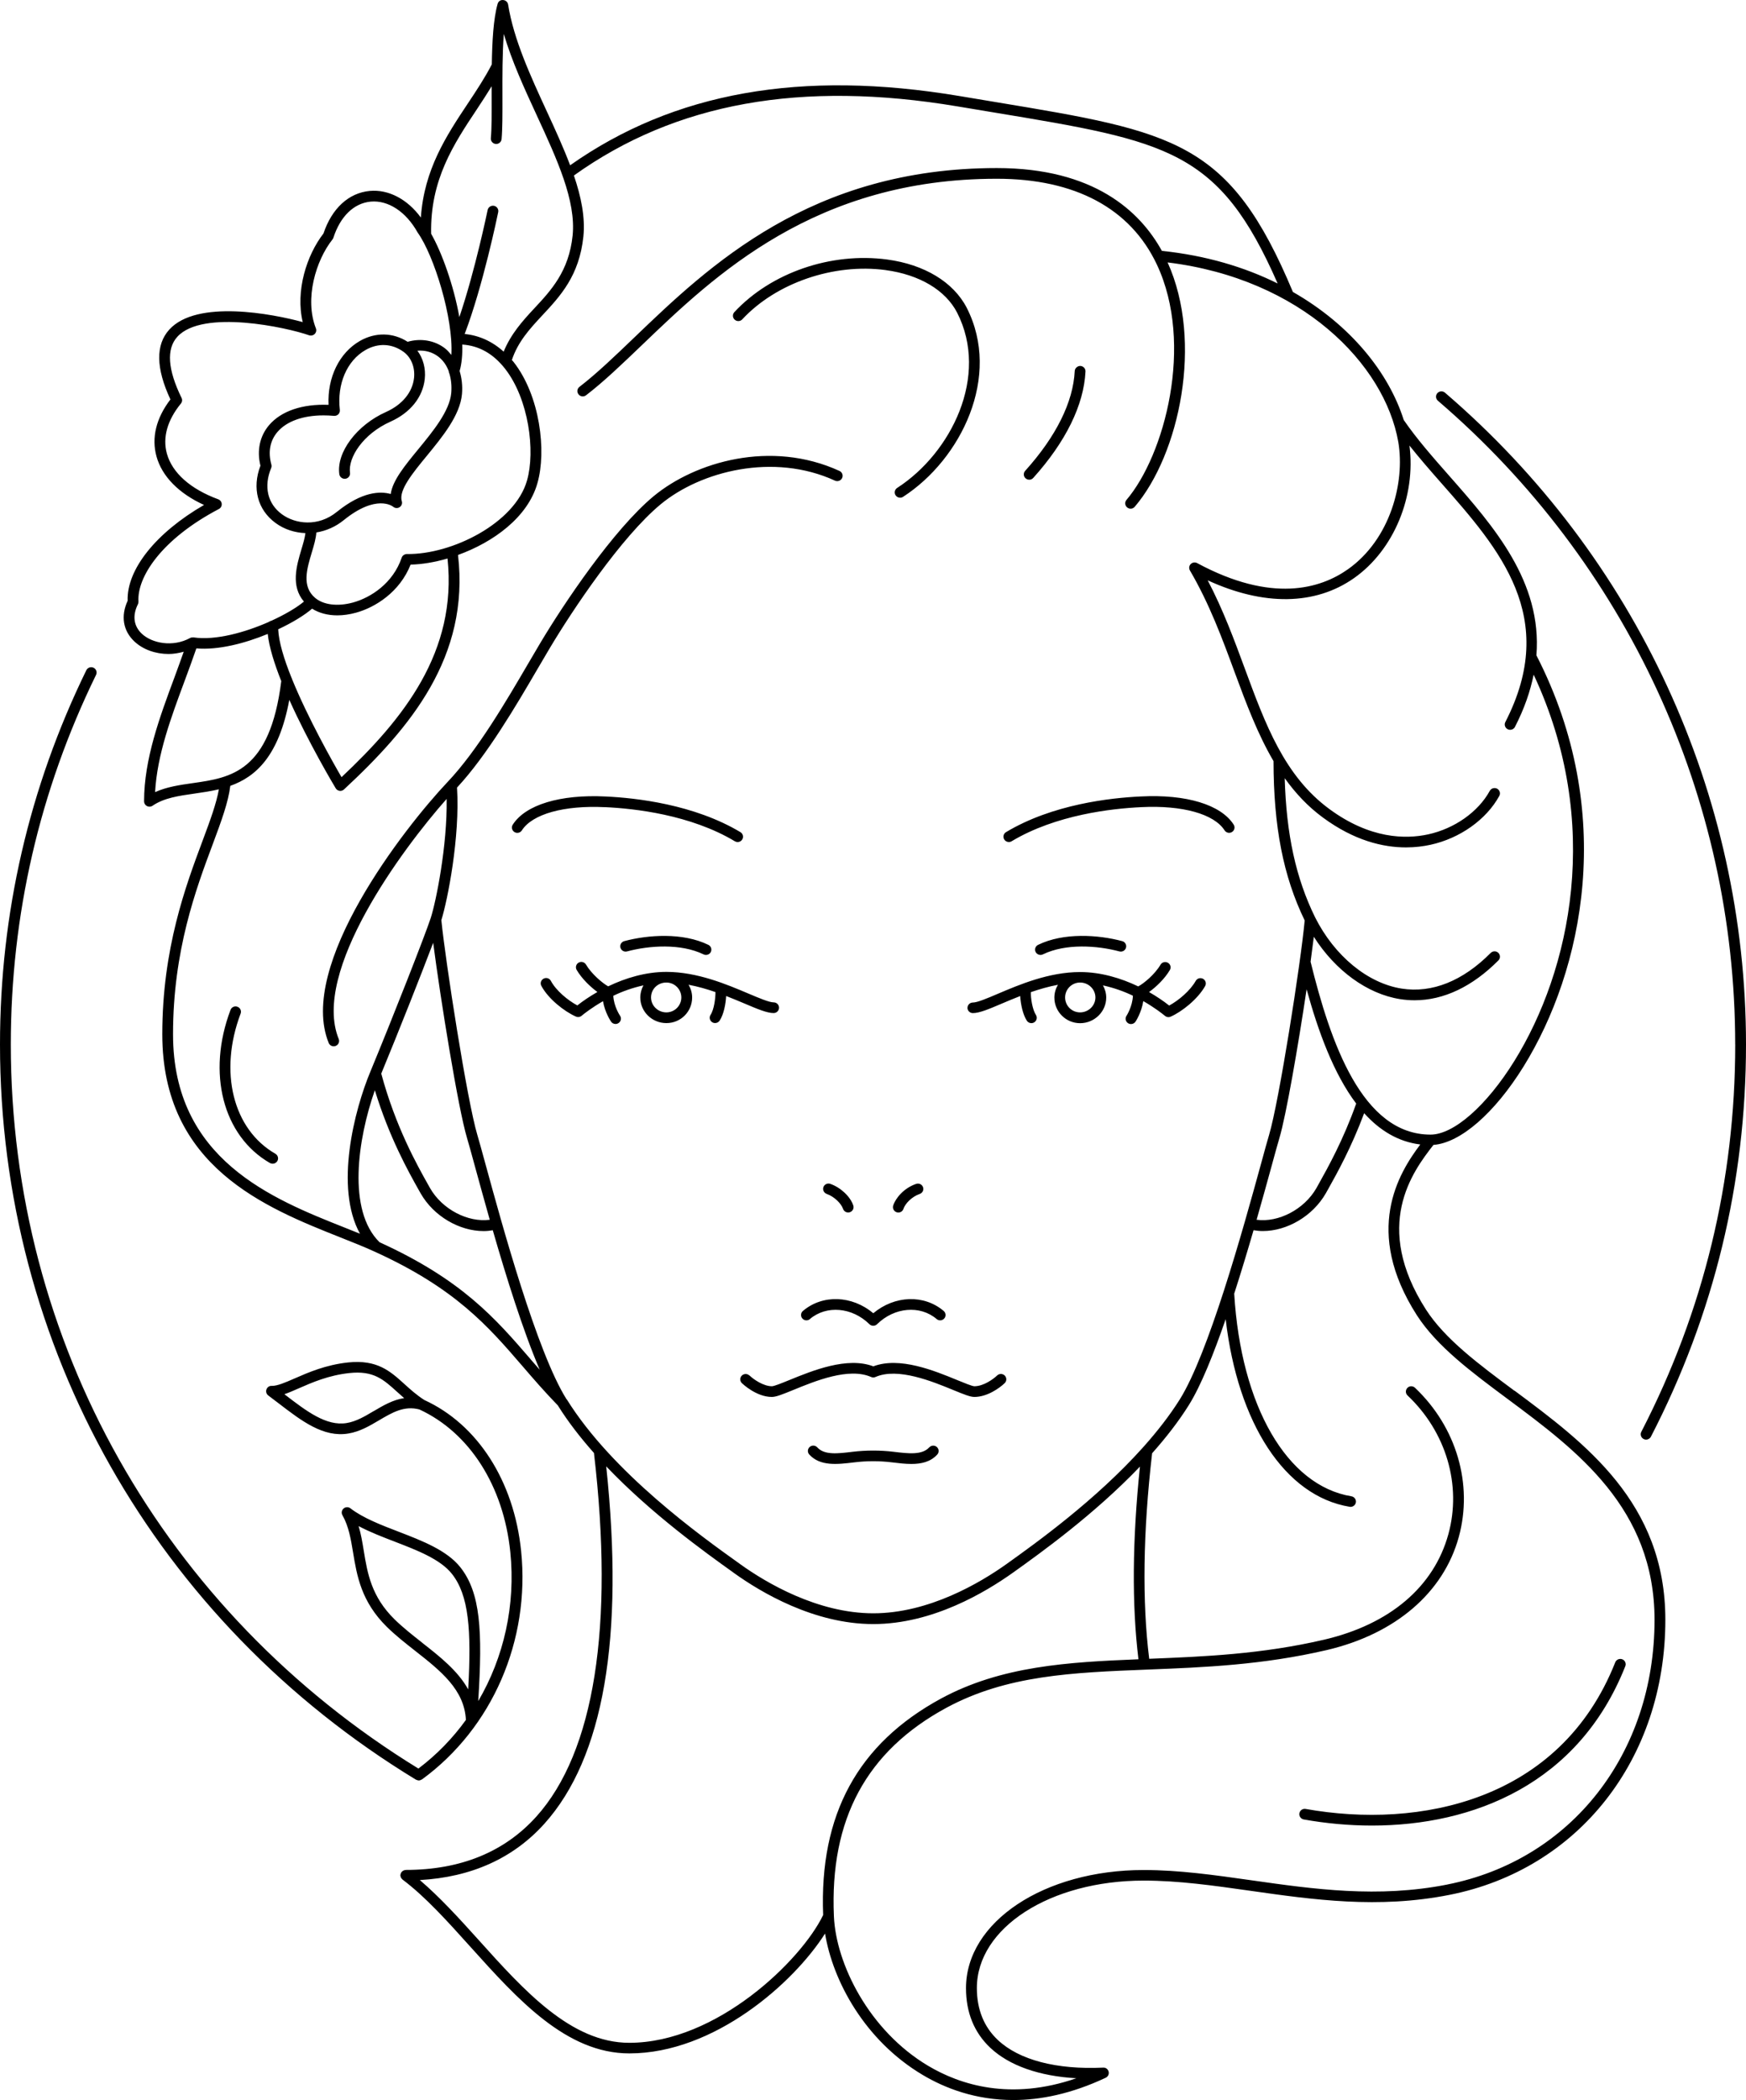 <svg width="99" height="119" viewBox="0 0 99 119" fill="none" xmlns="http://www.w3.org/2000/svg">
<path d="M52.687 82.017C52.282 82.463 51.497 82.367 50.664 82.266C49.898 82.174 49.106 82.176 48.35 82.266C47.489 82.371 46.745 82.461 46.341 82.017C46.227 81.893 46.034 81.882 45.909 81.994C45.784 82.106 45.773 82.297 45.886 82.42C46.502 83.098 47.48 82.981 48.425 82.867C49.145 82.779 49.862 82.777 50.589 82.867C50.954 82.912 51.324 82.956 51.676 82.956C52.242 82.956 52.762 82.84 53.143 82.423C53.257 82.299 53.245 82.106 53.12 81.996C52.995 81.884 52.8 81.895 52.689 82.019L52.687 82.017ZM42.492 77.945C42.372 77.829 42.179 77.831 42.061 77.95C41.943 78.069 41.945 78.26 42.065 78.376C42.097 78.407 42.88 79.159 43.764 79.159C44.004 79.159 44.347 79.022 44.985 78.762C46.238 78.248 48.132 77.474 49.392 78.028C49.472 78.064 49.562 78.064 49.642 78.028C50.907 77.472 52.877 78.284 54.056 78.769C54.678 79.024 55.016 79.159 55.248 79.159C55.968 79.159 56.667 78.665 56.967 78.376C57.087 78.26 57.089 78.069 56.971 77.948C56.853 77.829 56.66 77.826 56.537 77.943C56.362 78.114 55.79 78.553 55.248 78.553C55.127 78.553 54.682 78.369 54.292 78.21C52.977 77.669 51.011 76.86 49.519 77.425C48.034 76.862 46.068 77.667 44.754 78.203C44.352 78.367 43.895 78.553 43.768 78.553C43.3 78.553 42.742 78.179 42.499 77.943L42.492 77.945ZM45.921 74.745C46.863 73.946 48.314 74.072 49.299 75.038C49.358 75.097 49.438 75.126 49.515 75.126C49.592 75.126 49.671 75.097 49.73 75.038C50.714 74.072 52.167 73.944 53.109 74.745C53.238 74.855 53.431 74.839 53.54 74.713C53.652 74.588 53.636 74.397 53.508 74.287C52.389 73.336 50.72 73.408 49.517 74.415C48.314 73.406 46.643 73.336 45.526 74.287C45.398 74.395 45.383 74.585 45.494 74.713C45.605 74.841 45.796 74.855 45.925 74.745H45.921ZM46.874 67.654C47.326 67.814 47.707 68.217 47.8 68.498C47.844 68.626 47.962 68.706 48.091 68.706C48.123 68.706 48.155 68.702 48.187 68.691C48.348 68.639 48.436 68.469 48.382 68.309C48.216 67.807 47.669 67.291 47.081 67.085C46.924 67.028 46.747 67.109 46.69 67.266C46.633 67.423 46.715 67.596 46.874 67.652V67.654ZM51.949 67.085C51.252 67.322 50.784 67.888 50.645 68.311C50.593 68.471 50.682 68.641 50.841 68.693C50.873 68.702 50.904 68.709 50.936 68.709C51.066 68.709 51.186 68.628 51.227 68.5C51.322 68.208 51.694 67.814 52.148 67.656C52.307 67.603 52.394 67.43 52.337 67.273C52.282 67.116 52.108 67.031 51.949 67.087V67.085ZM34.773 56.428C35.272 56.186 35.851 55.975 36.484 55.836C36.373 56.04 36.305 56.273 36.305 56.524C36.305 57.325 36.97 57.975 37.785 57.975C38.6 57.975 39.245 57.325 39.245 56.524C39.245 56.26 39.168 56.015 39.043 55.802C39.57 55.901 40.083 56.049 40.567 56.217C40.571 56.556 40.49 57.204 40.29 57.507C40.199 57.646 40.238 57.834 40.381 57.924C40.433 57.958 40.49 57.973 40.546 57.973C40.646 57.973 40.744 57.924 40.803 57.837C41.039 57.478 41.15 56.89 41.173 56.439C41.543 56.583 41.893 56.731 42.208 56.863C42.951 57.179 43.489 57.406 43.866 57.406C44.034 57.406 44.172 57.271 44.172 57.103C44.172 56.935 44.036 56.8 43.866 56.8C43.614 56.8 43.048 56.56 42.449 56.307C41.221 55.786 39.541 55.073 37.785 55.073C36.616 55.073 35.472 55.416 34.484 55.892C34.169 55.717 33.544 55.196 33.226 54.658C33.142 54.514 32.954 54.465 32.809 54.548C32.663 54.631 32.613 54.817 32.697 54.961C32.99 55.457 33.467 55.916 33.873 56.212C33.451 56.455 33.063 56.713 32.736 56.973C32.191 56.684 31.523 56.125 31.235 55.582C31.156 55.434 30.972 55.376 30.822 55.457C30.672 55.535 30.615 55.717 30.695 55.865C31.09 56.605 31.998 57.314 32.654 57.605C32.695 57.623 32.738 57.632 32.779 57.632C32.849 57.632 32.92 57.608 32.977 57.561C33.131 57.431 33.571 57.09 34.191 56.733C34.298 57.377 34.632 57.868 34.65 57.895C34.709 57.98 34.804 58.025 34.902 58.025C34.961 58.025 35.022 58.007 35.075 57.971C35.213 57.877 35.249 57.688 35.154 57.552C35.149 57.545 34.8 57.025 34.775 56.426L34.773 56.428ZM37.783 55.676C38.251 55.676 38.632 56.056 38.632 56.522C38.632 56.989 38.251 57.368 37.783 57.368C37.315 57.368 36.914 56.995 36.914 56.522C36.914 56.049 37.295 55.676 37.783 55.676ZM35.395 53.33C35.231 53.375 35.136 53.539 35.179 53.7C35.224 53.862 35.39 53.956 35.553 53.913C36.8 53.579 38.594 53.449 39.895 54.082C39.938 54.102 39.983 54.113 40.029 54.113C40.142 54.113 40.251 54.052 40.303 53.945C40.378 53.794 40.315 53.615 40.165 53.541C38.712 52.832 36.748 52.969 35.395 53.33ZM34.307 45.737C35.978 45.814 39.157 46.168 41.666 47.671C41.716 47.7 41.77 47.716 41.825 47.716C41.929 47.716 42.029 47.664 42.086 47.57C42.174 47.426 42.127 47.24 41.984 47.155C39.359 45.583 36.067 45.213 34.337 45.134C31.764 45.006 29.796 45.601 29.074 46.731C28.983 46.872 29.026 47.059 29.169 47.148C29.312 47.238 29.5 47.195 29.591 47.054C30.184 46.126 31.991 45.623 34.307 45.74V45.737ZM54.855 57.105C54.855 57.271 54.991 57.408 55.161 57.408C55.538 57.408 56.072 57.181 56.81 56.867C57.125 56.733 57.475 56.585 57.847 56.441C57.872 56.903 57.997 57.493 58.224 57.841C58.283 57.931 58.381 57.978 58.481 57.978C58.538 57.978 58.594 57.962 58.647 57.928C58.787 57.839 58.828 57.65 58.737 57.511C58.54 57.211 58.438 56.551 58.451 56.221C58.94 56.053 59.453 55.903 59.986 55.804C59.861 56.017 59.784 56.264 59.784 56.529C59.784 57.33 60.438 57.98 61.244 57.98C62.05 57.98 62.724 57.33 62.724 56.529C62.724 56.278 62.654 56.044 62.538 55.838C63.165 55.975 63.739 56.183 64.237 56.423C64.216 57.029 63.878 57.558 63.873 57.563C63.78 57.702 63.821 57.89 63.962 57.98C64.014 58.014 64.073 58.029 64.13 58.029C64.23 58.029 64.325 57.982 64.384 57.895C64.402 57.868 64.725 57.374 64.825 56.728C65.454 57.09 65.901 57.435 66.055 57.565C66.112 57.612 66.182 57.637 66.253 57.637C66.296 57.637 66.339 57.628 66.378 57.61C67.011 57.33 67.91 56.625 68.332 55.876C68.414 55.73 68.362 55.546 68.215 55.466C68.067 55.385 67.881 55.436 67.799 55.582C67.488 56.136 66.825 56.695 66.294 56.98C65.964 56.719 65.576 56.459 65.152 56.215C65.56 55.921 66.037 55.466 66.332 54.968C66.416 54.824 66.369 54.638 66.221 54.555C66.076 54.472 65.887 54.519 65.803 54.665C65.478 55.217 64.861 55.724 64.539 55.896C63.553 55.423 62.411 55.082 61.244 55.082C59.473 55.082 57.795 55.797 56.569 56.318C55.977 56.571 55.413 56.809 55.164 56.809C54.996 56.809 54.857 56.944 54.857 57.112L54.855 57.105ZM61.242 55.676C61.721 55.676 62.111 56.056 62.111 56.522C62.111 56.989 61.714 57.368 61.242 57.368C60.77 57.368 60.393 56.989 60.393 56.522C60.393 56.056 60.774 55.676 61.242 55.676ZM58.86 53.541C58.708 53.615 58.647 53.797 58.722 53.945C58.776 54.052 58.883 54.113 58.996 54.113C59.042 54.113 59.087 54.104 59.13 54.082C60.429 53.449 62.225 53.579 63.471 53.913C63.635 53.956 63.803 53.862 63.846 53.7C63.889 53.539 63.794 53.373 63.63 53.33C62.277 52.967 60.313 52.832 58.86 53.541ZM57.2 47.716C57.255 47.716 57.309 47.702 57.359 47.671C59.868 46.168 63.047 45.814 64.72 45.737C67.038 45.621 68.841 46.123 69.434 47.052C69.525 47.193 69.713 47.236 69.856 47.146C69.999 47.056 70.042 46.87 69.951 46.729C69.229 45.598 67.263 44.999 64.691 45.132C62.961 45.21 59.668 45.578 57.044 47.153C56.898 47.238 56.853 47.424 56.941 47.568C56.998 47.662 57.1 47.714 57.203 47.714L57.2 47.716ZM15.614 65.378C13.207 63.996 12.397 60.73 13.643 57.437C13.702 57.28 13.623 57.108 13.464 57.049C13.305 56.989 13.13 57.069 13.071 57.226C11.718 60.802 12.637 64.368 15.305 65.903C15.353 65.929 15.408 65.943 15.46 65.943C15.566 65.943 15.669 65.889 15.725 65.793C15.809 65.649 15.762 65.463 15.614 65.38V65.378ZM50.219 15.306C52.135 15.564 53.611 16.441 54.269 17.715C56.106 21.308 53.935 25.671 50.87 27.649C50.73 27.741 50.689 27.928 50.782 28.067C50.841 28.156 50.938 28.203 51.038 28.203C51.095 28.203 51.154 28.188 51.204 28.154C54.489 26.032 56.803 21.331 54.814 17.439C54.062 15.986 52.419 14.99 50.3 14.705C47.122 14.281 43.721 15.447 41.638 17.688C41.525 17.811 41.532 18.002 41.657 18.114C41.779 18.226 41.974 18.22 42.088 18.096C44.009 16.03 47.274 14.909 50.216 15.304L50.219 15.306ZM58.356 27.185C58.44 27.185 58.524 27.151 58.585 27.084C60.431 25.034 61.455 22.948 61.548 21.053C61.557 20.887 61.426 20.745 61.258 20.736C61.106 20.73 60.947 20.858 60.938 21.023C60.854 22.78 59.882 24.736 58.129 26.68C58.016 26.806 58.027 26.997 58.154 27.107C58.213 27.158 58.286 27.183 58.358 27.183L58.356 27.185ZM85.868 78.807C83.844 77.302 81.933 75.882 80.854 74.209C77.816 69.465 80.073 66.416 81.279 64.877C82.802 64.763 84.739 63.092 86.388 60.434C89.748 55.013 91.698 46.049 87.116 37.135C87.448 32.97 84.698 29.83 82.192 26.985C81.229 25.893 80.321 24.859 79.594 23.8C78.745 21.116 76.581 18.413 73.309 16.544C69.727 7.987 66.636 7.473 56.453 5.784L54.408 5.443C45.43 3.938 38.206 5.226 32.327 9.366C31.953 8.375 31.487 7.354 31.003 6.307C30.082 4.308 29.128 2.245 28.81 0.257C28.788 0.116 28.669 0.011 28.526 0.002C28.374 -0.014 28.252 0.085 28.215 0.221C27.977 1.067 27.907 2.33 27.886 3.647C27.5 4.398 27.028 5.111 26.526 5.865C25.302 7.702 24.051 9.604 23.863 12.327C23.1 11.286 22.026 10.719 20.959 10.82C19.767 10.934 18.816 11.811 18.341 13.231C17.387 14.46 16.743 16.484 17.165 18.251C15.453 17.782 11.166 16.959 9.602 18.673C8.816 19.534 8.837 20.866 9.663 22.634C8.855 23.691 8.58 24.803 8.873 25.864C9.186 26.994 10.133 27.957 11.568 28.614C8.848 30.186 7.177 32.268 7.238 34.044C6.839 34.904 6.975 35.74 7.617 36.346C8.115 36.815 8.83 37.059 9.561 37.059C9.849 37.059 10.138 37.008 10.417 36.931C10.249 37.4 10.083 37.871 9.908 38.34C9.055 40.637 8.169 43.01 8.169 45.41C8.169 45.522 8.233 45.625 8.333 45.677C8.378 45.699 8.426 45.711 8.476 45.711C8.537 45.711 8.598 45.693 8.651 45.657C9.298 45.215 10.135 45.096 11.023 44.97C11.48 44.905 11.947 44.836 12.411 44.726C12.27 45.522 11.927 46.466 11.493 47.624C10.526 50.21 9.202 53.754 9.202 58.61C9.202 66.109 15.053 68.433 19.324 70.128C20.008 70.4 20.648 70.653 21.211 70.911C25.815 72.995 27.668 75.144 29.628 77.416C30.245 78.134 30.888 78.876 31.628 79.637C32.211 80.572 32.915 81.474 33.678 82.333C34.829 92.16 33.701 99.286 30.409 102.94C28.604 104.945 26.113 105.961 23.007 105.961C23 105.961 22.993 105.966 22.986 105.966C22.964 105.966 22.945 105.972 22.925 105.979C22.907 105.984 22.889 105.988 22.873 105.997C22.855 106.006 22.841 106.017 22.825 106.028C22.809 106.042 22.793 106.053 22.78 106.069C22.775 106.073 22.768 106.078 22.764 106.082C22.757 106.093 22.755 106.105 22.748 106.116C22.737 106.134 22.728 106.15 22.721 106.17C22.714 106.19 22.712 106.21 22.707 106.23C22.707 106.242 22.7 106.253 22.7 106.264C22.7 106.271 22.705 106.277 22.705 106.284C22.705 106.307 22.712 106.325 22.718 106.347C22.723 106.365 22.728 106.383 22.737 106.399C22.746 106.416 22.757 106.43 22.768 106.446C22.782 106.461 22.793 106.477 22.809 106.49C22.814 106.495 22.818 106.502 22.823 106.506C24.124 107.484 25.368 108.868 26.685 110.331C29.353 113.294 32.109 116.358 35.685 116.358C40.501 116.358 45.01 112.361 46.781 109.566C47.222 112.242 49.017 115.615 52.314 117.576C53.572 118.325 55.304 119 57.455 119C58.994 119 60.749 118.652 62.695 117.737C62.827 117.674 62.895 117.531 62.861 117.392C62.824 117.253 62.702 117.152 62.55 117.163C59.904 117.286 57.782 116.732 56.578 115.597C55.788 114.855 55.389 113.863 55.389 112.654C55.389 109.24 59.546 106.565 64.852 106.565C66.818 106.565 68.8 106.845 70.898 107.143C74.463 107.65 78.148 108.173 82.185 107.374C89.507 105.93 94.427 99.665 94.427 91.783C94.427 85.159 89.882 81.781 85.872 78.8L85.868 78.807ZM79.917 25.247C80.477 25.951 81.088 26.654 81.731 27.383C85.018 31.113 88.415 34.971 85.354 40.917C85.277 41.065 85.338 41.247 85.488 41.323C85.534 41.346 85.579 41.357 85.627 41.357C85.738 41.357 85.847 41.296 85.899 41.191C86.437 40.148 86.769 39.165 86.96 38.23C90.903 46.648 89.039 55.004 85.868 60.118C84.294 62.654 82.428 64.294 81.113 64.294C77.233 64.294 75.437 59.068 74.311 54.497C74.383 53.974 74.445 53.498 74.495 53.084C75.714 54.999 77.523 56.322 79.383 56.616C79.658 56.659 79.933 56.681 80.207 56.681C81.853 56.681 83.481 55.912 84.962 54.422C85.08 54.304 85.077 54.113 84.957 53.994C84.837 53.877 84.644 53.88 84.523 53.999C82.943 55.591 81.197 56.289 79.478 56.02C77.549 55.717 75.666 54.169 74.567 51.98C73.475 49.755 72.937 47.285 72.844 44.096C73.443 44.93 74.14 45.69 75.017 46.332C76.792 47.637 78.423 48.019 79.719 48.019C80.239 48.019 80.704 47.958 81.106 47.871C82.777 47.507 84.274 46.446 85.011 45.103C85.093 44.957 85.037 44.773 84.889 44.692C84.741 44.614 84.555 44.667 84.473 44.813C83.817 46.009 82.475 46.953 80.975 47.281C79.692 47.559 77.682 47.539 75.38 45.847C72.828 43.977 71.743 41.032 70.592 37.911C69.981 36.256 69.354 34.554 68.478 32.885C71.656 34.345 74.579 34.307 76.781 32.755C79.038 31.167 80.291 28.114 79.917 25.243V25.247ZM76.897 62.536C76.161 64.606 75.298 66.151 74.778 67.08L74.642 67.325C73.948 68.538 72.481 69.287 71.25 69.119C71.579 67.971 71.868 66.921 72.097 66.089C72.292 65.375 72.444 64.821 72.542 64.494C72.921 63.231 73.605 59.279 74.086 56.058C74.742 58.442 75.616 60.838 76.899 62.536H76.897ZM27.035 6.199C27.33 5.755 27.609 5.324 27.877 4.889C27.877 5.082 27.877 5.277 27.877 5.468C27.879 6.441 27.882 7.283 27.832 7.83C27.816 7.996 27.941 8.142 28.109 8.157C28.274 8.173 28.424 8.05 28.44 7.884C28.492 7.309 28.49 6.455 28.488 5.466C28.485 4.333 28.481 3.023 28.567 1.926C29.024 3.481 29.743 5.037 30.445 6.558C31.587 9.032 32.666 11.367 32.468 13.348C32.255 15.376 31.251 16.45 30.282 17.488C29.625 18.191 28.965 18.931 28.558 19.927C27.916 19.346 27.164 19.005 26.347 18.926C27.387 16.201 28.213 12.197 28.249 12.02C28.283 11.856 28.177 11.697 28.011 11.663C27.848 11.632 27.684 11.735 27.65 11.899C27.641 11.937 26.942 15.333 26.045 17.968C25.731 16.19 25.05 14.299 24.446 13.247C24.381 10.196 25.727 8.164 27.035 6.199ZM23.073 31.393C22.941 31.4 22.818 31.474 22.777 31.599C22.285 33.051 21.027 33.865 20.012 34.143C19.145 34.379 18.341 34.28 17.866 33.878C17.101 33.226 17.396 32.248 17.68 31.301C17.801 30.9 17.914 30.516 17.937 30.173C18.489 30.083 19.027 29.852 19.49 29.475C21.34 27.979 22.255 28.686 22.289 28.713C22.392 28.802 22.544 28.814 22.657 28.74C22.773 28.666 22.823 28.526 22.782 28.396C22.591 27.789 23.409 26.793 24.199 25.833C25.082 24.756 26.086 23.538 26.195 22.327C26.235 21.853 26.179 21.418 26.061 21.023C26.183 20.6 26.229 20.088 26.21 19.525C27.162 19.586 27.97 20.043 28.638 20.896C29.98 22.612 30.363 25.555 29.882 27.228C29.203 29.632 25.638 31.433 23.07 31.395L23.073 31.393ZM19.365 44.039C18.856 43.165 17.458 40.688 16.561 38.486C16.554 38.452 16.541 38.423 16.525 38.396C16.102 37.344 15.803 36.366 15.775 35.659C16.588 35.278 17.276 34.854 17.696 34.491C18.087 34.737 18.577 34.87 19.122 34.87C19.458 34.87 19.814 34.821 20.175 34.722C21.293 34.417 22.669 33.542 23.282 31.994C23.92 31.981 24.642 31.862 25.375 31.649C25.933 36.943 22.871 40.742 19.367 44.037L19.365 44.039ZM15.725 24.485C16.245 23.872 17.181 23.538 18.343 23.538C18.536 23.538 18.734 23.547 18.938 23.565C19.031 23.572 19.12 23.54 19.186 23.475C19.249 23.41 19.281 23.32 19.27 23.228C19.099 21.77 19.669 20.438 20.723 19.835C21.44 19.424 22.228 19.462 22.882 19.938C22.882 19.938 22.887 19.94 22.889 19.942C23.316 20.256 23.54 20.819 23.477 21.412C23.39 22.226 22.812 22.93 21.892 23.343C20.232 24.081 19.067 25.631 19.24 26.871C19.263 27.035 19.417 27.151 19.585 27.129C19.753 27.107 19.869 26.954 19.846 26.788C19.728 25.94 20.573 24.592 22.144 23.892C23.268 23.388 23.974 22.506 24.085 21.474C24.149 20.884 23.992 20.31 23.668 19.873C24.101 19.837 24.51 19.949 24.848 20.205C25.118 20.411 25.318 20.694 25.443 21.032C25.443 21.084 25.457 21.131 25.482 21.174C25.579 21.497 25.62 21.862 25.586 22.268C25.493 23.296 24.553 24.437 23.724 25.447C22.95 26.389 22.26 27.228 22.155 27.993C21.576 27.829 20.543 27.838 19.102 29.004C18.032 29.877 16.74 29.691 15.991 29.146C15.171 28.549 14.94 27.569 15.376 26.519C15.401 26.458 15.405 26.389 15.387 26.326C15.19 25.615 15.308 24.978 15.728 24.482L15.725 24.485ZM8.038 35.908C7.577 35.473 7.499 34.881 7.82 34.24C7.842 34.193 7.854 34.139 7.851 34.087C7.763 32.714 9.139 30.561 12.411 28.843C12.517 28.787 12.581 28.675 12.572 28.556C12.565 28.437 12.485 28.334 12.374 28.293C10.798 27.712 9.765 26.795 9.463 25.707C9.211 24.794 9.486 23.812 10.258 22.867C10.333 22.775 10.347 22.652 10.294 22.547C9.507 20.938 9.427 19.772 10.056 19.083C11.493 17.506 16.293 18.561 17.521 18.998C17.633 19.036 17.76 19.009 17.844 18.924C17.928 18.839 17.955 18.715 17.91 18.603C17.256 16.928 17.91 14.756 18.854 13.565C18.877 13.536 18.893 13.505 18.904 13.471C19.295 12.262 20.064 11.515 21.016 11.425C22.008 11.334 23.02 11.991 23.681 13.177C24.608 14.469 25.713 18.029 25.593 20.113C25.479 19.974 25.361 19.839 25.218 19.729C24.633 19.285 23.856 19.155 23.113 19.368C22.289 18.837 21.29 18.816 20.412 19.317C19.238 19.989 18.559 21.387 18.629 22.941C17.142 22.881 15.934 23.294 15.253 24.096C14.729 24.716 14.556 25.528 14.767 26.389C14.281 27.659 14.606 28.894 15.626 29.637C16.127 30.003 16.718 30.186 17.317 30.209C17.288 30.471 17.192 30.792 17.09 31.131C16.811 32.066 16.479 33.208 17.233 34.089C16.829 34.428 16.164 34.821 15.389 35.175C15.335 35.186 15.29 35.204 15.253 35.238C13.891 35.839 12.22 36.303 10.971 36.119C10.964 36.119 10.96 36.124 10.953 36.121C10.892 36.117 10.832 36.124 10.78 36.153C10.78 36.153 10.78 36.153 10.778 36.153C9.795 36.691 8.612 36.451 8.038 35.908ZM10.932 44.376C10.204 44.479 9.454 44.587 8.794 44.887C8.909 42.765 9.709 40.626 10.481 38.551C10.705 37.947 10.926 37.344 11.134 36.741C12.367 36.848 13.875 36.462 15.181 35.922C15.26 36.664 15.555 37.606 15.948 38.596C15.305 43.75 13.082 44.069 10.932 44.376ZM30.091 77.028C28.093 74.713 26.204 72.524 21.522 70.393C19.683 68.594 20.28 64.552 21.254 61.78C22.071 64.447 23.145 66.369 23.752 67.448L23.852 67.625C24.596 68.926 26.054 69.76 27.423 69.76C27.598 69.76 27.77 69.743 27.941 69.713C28.701 72.349 29.652 75.397 30.602 77.616C30.431 77.421 30.256 77.221 30.088 77.028H30.091ZM21.617 60.838C22.61 58.435 23.874 55.243 24.562 53.424C24.973 56.585 25.974 62.803 26.483 64.494C26.583 64.824 26.735 65.384 26.933 66.107C27.16 66.934 27.446 67.977 27.77 69.119C26.537 69.283 25.078 68.536 24.385 67.327L24.287 67.152C23.636 65.994 22.43 63.846 21.617 60.835V60.838ZM32.127 79.296C30.445 76.624 28.472 69.415 27.523 65.95C27.323 65.223 27.169 64.655 27.069 64.323C26.488 62.394 25.255 54.458 25.025 52.141C25.38 51.006 26.088 47.435 25.913 44.629C27.614 42.803 29.269 39.977 30.483 37.898C30.727 37.483 30.953 37.093 31.162 36.745C32.454 34.576 35.238 30.413 37.463 28.574C39.733 26.698 43.857 25.637 47.342 27.235C47.496 27.306 47.678 27.239 47.748 27.089C47.819 26.936 47.753 26.757 47.601 26.687C43.711 24.904 39.418 26.176 37.072 28.109C34.782 30.003 31.948 34.235 30.636 36.435C30.427 36.785 30.198 37.176 29.954 37.593C28.733 39.681 27.062 42.543 25.377 44.313C22.896 46.938 16.849 54.707 18.638 59.102C18.686 59.218 18.802 59.29 18.922 59.29C18.961 59.29 18.999 59.283 19.036 59.267C19.192 59.205 19.267 59.03 19.206 58.875C17.655 55.066 22.805 48.113 25.325 45.271C25.368 47.913 24.723 51.092 24.424 52.016C24.088 53.036 22.303 57.576 21.011 60.699C20.091 62.89 18.961 67.291 20.412 69.911C20.132 69.796 19.846 69.682 19.549 69.565C15.439 67.935 9.811 65.701 9.811 58.608C9.811 53.857 11.114 50.374 12.065 47.83C12.56 46.507 12.946 45.45 13.058 44.531C14.504 44.015 15.812 42.848 16.404 39.657C17.501 42.102 18.936 44.506 19.034 44.667C19.081 44.746 19.161 44.8 19.254 44.813C19.267 44.813 19.283 44.816 19.297 44.816C19.374 44.816 19.449 44.786 19.506 44.733C23.27 41.24 26.642 37.212 25.97 31.447C27.968 30.727 29.927 29.316 30.472 27.38C30.994 25.575 30.627 22.434 29.123 20.514C29.092 20.474 29.055 20.438 29.024 20.4C29.366 19.37 30.027 18.646 30.733 17.888C31.771 16.777 32.845 15.629 33.079 13.399C33.188 12.312 32.952 11.154 32.541 9.945C38.305 5.825 45.426 4.542 54.303 6.031L56.351 6.372C66.241 8.009 69.125 8.489 72.444 16.064C70.567 15.131 68.364 14.474 65.88 14.216C64.636 11.964 62.021 9.523 56.519 9.523C45.98 9.523 40.192 15.07 35.969 19.121C34.868 20.178 33.826 21.176 32.856 21.921C32.722 22.024 32.697 22.212 32.802 22.345C32.904 22.477 33.097 22.502 33.231 22.398C34.23 21.634 35.281 20.624 36.396 19.557C40.546 15.577 46.229 10.129 56.522 10.129C60.96 10.129 64.098 11.811 65.597 14.994C67.722 19.509 66.026 25.801 63.873 28.327C63.764 28.455 63.78 28.645 63.91 28.753C63.966 28.8 64.037 28.825 64.107 28.825C64.193 28.825 64.28 28.789 64.341 28.717C66.875 25.747 68.24 19.364 66.205 14.871C73.782 15.797 78.511 20.629 79.285 25.048C79.678 27.353 78.822 30.572 76.425 32.261C74.865 33.36 72.115 34.19 67.881 31.909C67.763 31.844 67.611 31.866 67.515 31.963C67.42 32.059 67.402 32.207 67.47 32.326C68.578 34.217 69.309 36.2 70.015 38.116C70.671 39.892 71.316 41.608 72.21 43.129C72.215 46.855 72.76 49.645 73.977 52.159C73.752 54.604 72.517 62.45 71.956 64.319C71.856 64.649 71.704 65.207 71.507 65.927C71.014 67.722 70.244 70.516 69.386 73.17C68.585 75.646 67.706 77.999 66.9 79.291C66.316 80.222 65.61 81.119 64.847 81.976C64.827 81.992 64.811 82.014 64.795 82.034C62.127 85.009 58.74 87.436 57.046 88.645C55.588 89.681 52.673 91.419 49.515 91.419C46.356 91.419 43.428 89.681 41.986 88.645L41.909 88.589C39.758 87.055 34.727 83.461 32.132 79.289L32.127 79.296ZM46.67 108.523C45.439 111.078 40.642 115.757 35.681 115.757C32.382 115.757 29.716 112.796 27.139 109.931C26.006 108.673 24.925 107.491 23.804 106.535C26.721 106.372 29.099 105.306 30.865 103.346C34.228 99.611 35.404 92.794 34.373 83.093C36.954 85.798 39.995 87.974 41.548 89.084L41.625 89.141C43.128 90.219 46.15 92.029 49.515 92.029C52.88 92.029 55.886 90.219 57.446 89.109C59.001 87.999 62.041 85.821 64.636 83.107C64.203 87.272 64.173 90.939 64.552 94.024C60.556 94.185 56.776 94.405 53.368 96.244C48.638 98.808 46.45 102.825 46.674 108.523H46.67ZM82.062 106.789C78.127 107.565 74.495 107.051 70.982 106.551C68.862 106.25 66.857 105.966 64.85 105.966C59.198 105.966 54.773 108.906 54.773 112.659C54.773 114.041 55.236 115.178 56.151 116.039C57.228 117.053 58.928 117.647 61.031 117.766C57.296 119.056 54.437 118.139 52.625 117.06C49.272 115.063 47.399 111.284 47.283 108.581C47.044 103.09 49.129 99.228 53.658 96.774C57.087 94.923 60.794 94.777 65.086 94.607C68.283 94.481 71.586 94.349 75.224 93.503C79.115 92.593 81.844 90.257 82.714 87.097C83.536 84.105 82.584 80.864 80.23 78.638C80.107 78.522 79.914 78.526 79.799 78.647C79.683 78.769 79.687 78.959 79.808 79.074C82.001 81.144 82.889 84.156 82.124 86.936C81.304 89.919 78.802 92.043 75.083 92.913C71.541 93.737 68.296 93.871 65.161 93.997C64.757 90.746 64.809 86.832 65.326 82.351C66.101 81.478 66.82 80.563 67.415 79.61C68.092 78.524 68.812 76.734 69.497 74.751C70.185 80.666 72.862 84.78 76.527 85.383C76.545 85.386 76.561 85.388 76.577 85.388C76.724 85.388 76.854 85.282 76.879 85.137C76.906 84.973 76.795 84.816 76.627 84.789C72.969 84.188 70.365 79.681 69.981 73.307C70.371 72.098 70.742 70.866 71.078 69.711C71.25 69.74 71.425 69.758 71.602 69.758C72.971 69.758 74.429 68.922 75.176 67.618L75.314 67.372C75.814 66.479 76.624 65.023 77.349 63.081C78.221 64.047 79.265 64.698 80.532 64.853C79.292 66.495 77.287 69.767 80.339 74.531C81.479 76.297 83.433 77.75 85.502 79.287C89.398 82.183 93.814 85.464 93.814 91.787C93.814 99.371 89.092 105.398 82.064 106.787L82.062 106.789ZM74.034 102.505C73.863 102.475 73.709 102.583 73.677 102.749C73.648 102.913 73.757 103.07 73.925 103.101C75.171 103.323 76.472 103.447 77.789 103.447C83.522 103.447 89.507 101.103 92.157 94.416C92.218 94.261 92.141 94.086 91.984 94.024C91.828 93.965 91.65 94.039 91.587 94.194C88.465 102.074 80.473 103.653 74.034 102.505ZM98.389 59.189C98.389 66.912 96.598 74.296 93.063 81.137C92.986 81.285 93.047 81.467 93.197 81.543C93.242 81.566 93.287 81.577 93.335 81.577C93.446 81.577 93.553 81.516 93.608 81.413C97.186 74.487 99 67.008 99 59.189C99 45.013 92.779 31.55 81.93 22.25C81.803 22.143 81.61 22.154 81.499 22.28C81.388 22.405 81.401 22.596 81.529 22.706C92.243 31.889 98.387 45.186 98.387 59.187L98.389 59.189ZM23.599 100.849C23.645 100.874 23.692 100.89 23.742 100.89C23.742 100.89 23.745 100.89 23.747 100.89C23.747 100.89 23.747 100.89 23.749 100.89C23.806 100.89 23.86 100.869 23.91 100.838C23.915 100.834 23.922 100.838 23.929 100.831C27.913 97.922 30.068 92.963 29.548 87.889C29.142 83.919 27.076 80.711 24.058 79.332C24.058 79.332 24.053 79.329 24.051 79.327C23.604 79.038 23.257 78.724 22.921 78.419C22.13 77.703 21.383 77.028 19.733 77.205C18.459 77.342 17.478 77.773 16.693 78.116C16.166 78.347 15.716 78.538 15.41 78.533C15.274 78.52 15.153 78.609 15.108 78.733C15.062 78.858 15.105 78.997 15.212 79.076C15.41 79.222 15.605 79.372 15.798 79.52C17.106 80.523 18.339 81.469 19.753 81.231C20.403 81.126 20.954 80.799 21.488 80.485C22.253 80.034 22.918 79.643 23.781 79.868C26.626 81.184 28.551 84.204 28.935 87.949C29.242 90.953 28.572 93.914 27.116 96.394C27.373 92.384 27.237 90.251 26.106 88.815C25.345 87.853 23.951 87.315 22.603 86.796C21.608 86.415 20.58 86.018 19.871 85.471C19.756 85.381 19.594 85.386 19.483 85.48C19.372 85.574 19.345 85.731 19.415 85.857C19.774 86.489 19.894 87.216 20.021 87.983C20.237 89.284 20.48 90.76 21.94 92.193C22.437 92.68 23.002 93.124 23.552 93.555C24.984 94.679 26.333 95.746 26.417 97.462C25.666 98.503 24.762 99.434 23.724 100.217C9.25 91.332 0.613 76.012 0.613 59.189C0.613 51.856 2.239 44.809 5.447 38.241C5.52 38.091 5.456 37.911 5.304 37.837C5.152 37.766 4.97 37.828 4.895 37.979C1.648 44.629 0 51.767 0 59.189C0 76.292 8.816 91.866 23.581 100.845C23.586 100.847 23.59 100.845 23.595 100.849H23.599ZM21.179 79.966C20.673 80.267 20.191 80.55 19.656 80.637C18.507 80.83 17.374 79.962 16.177 79.044C16.159 79.031 16.143 79.018 16.125 79.004C16.375 78.919 16.643 78.802 16.942 78.67C17.692 78.342 18.622 77.934 19.801 77.806C21.177 77.656 21.735 78.163 22.51 78.865C22.637 78.98 22.771 79.101 22.916 79.226C22.276 79.32 21.722 79.648 21.179 79.969V79.966ZM23.936 93.082C23.4 92.662 22.848 92.227 22.373 91.763C21.054 90.468 20.836 89.154 20.627 87.884C20.548 87.4 20.471 86.931 20.334 86.478C20.966 86.814 21.683 87.09 22.382 87.359C23.654 87.849 24.968 88.353 25.627 89.188C26.578 90.392 26.737 92.335 26.547 95.731C25.961 94.674 24.937 93.869 23.933 93.084L23.936 93.082Z" fill="black"/>
</svg>
